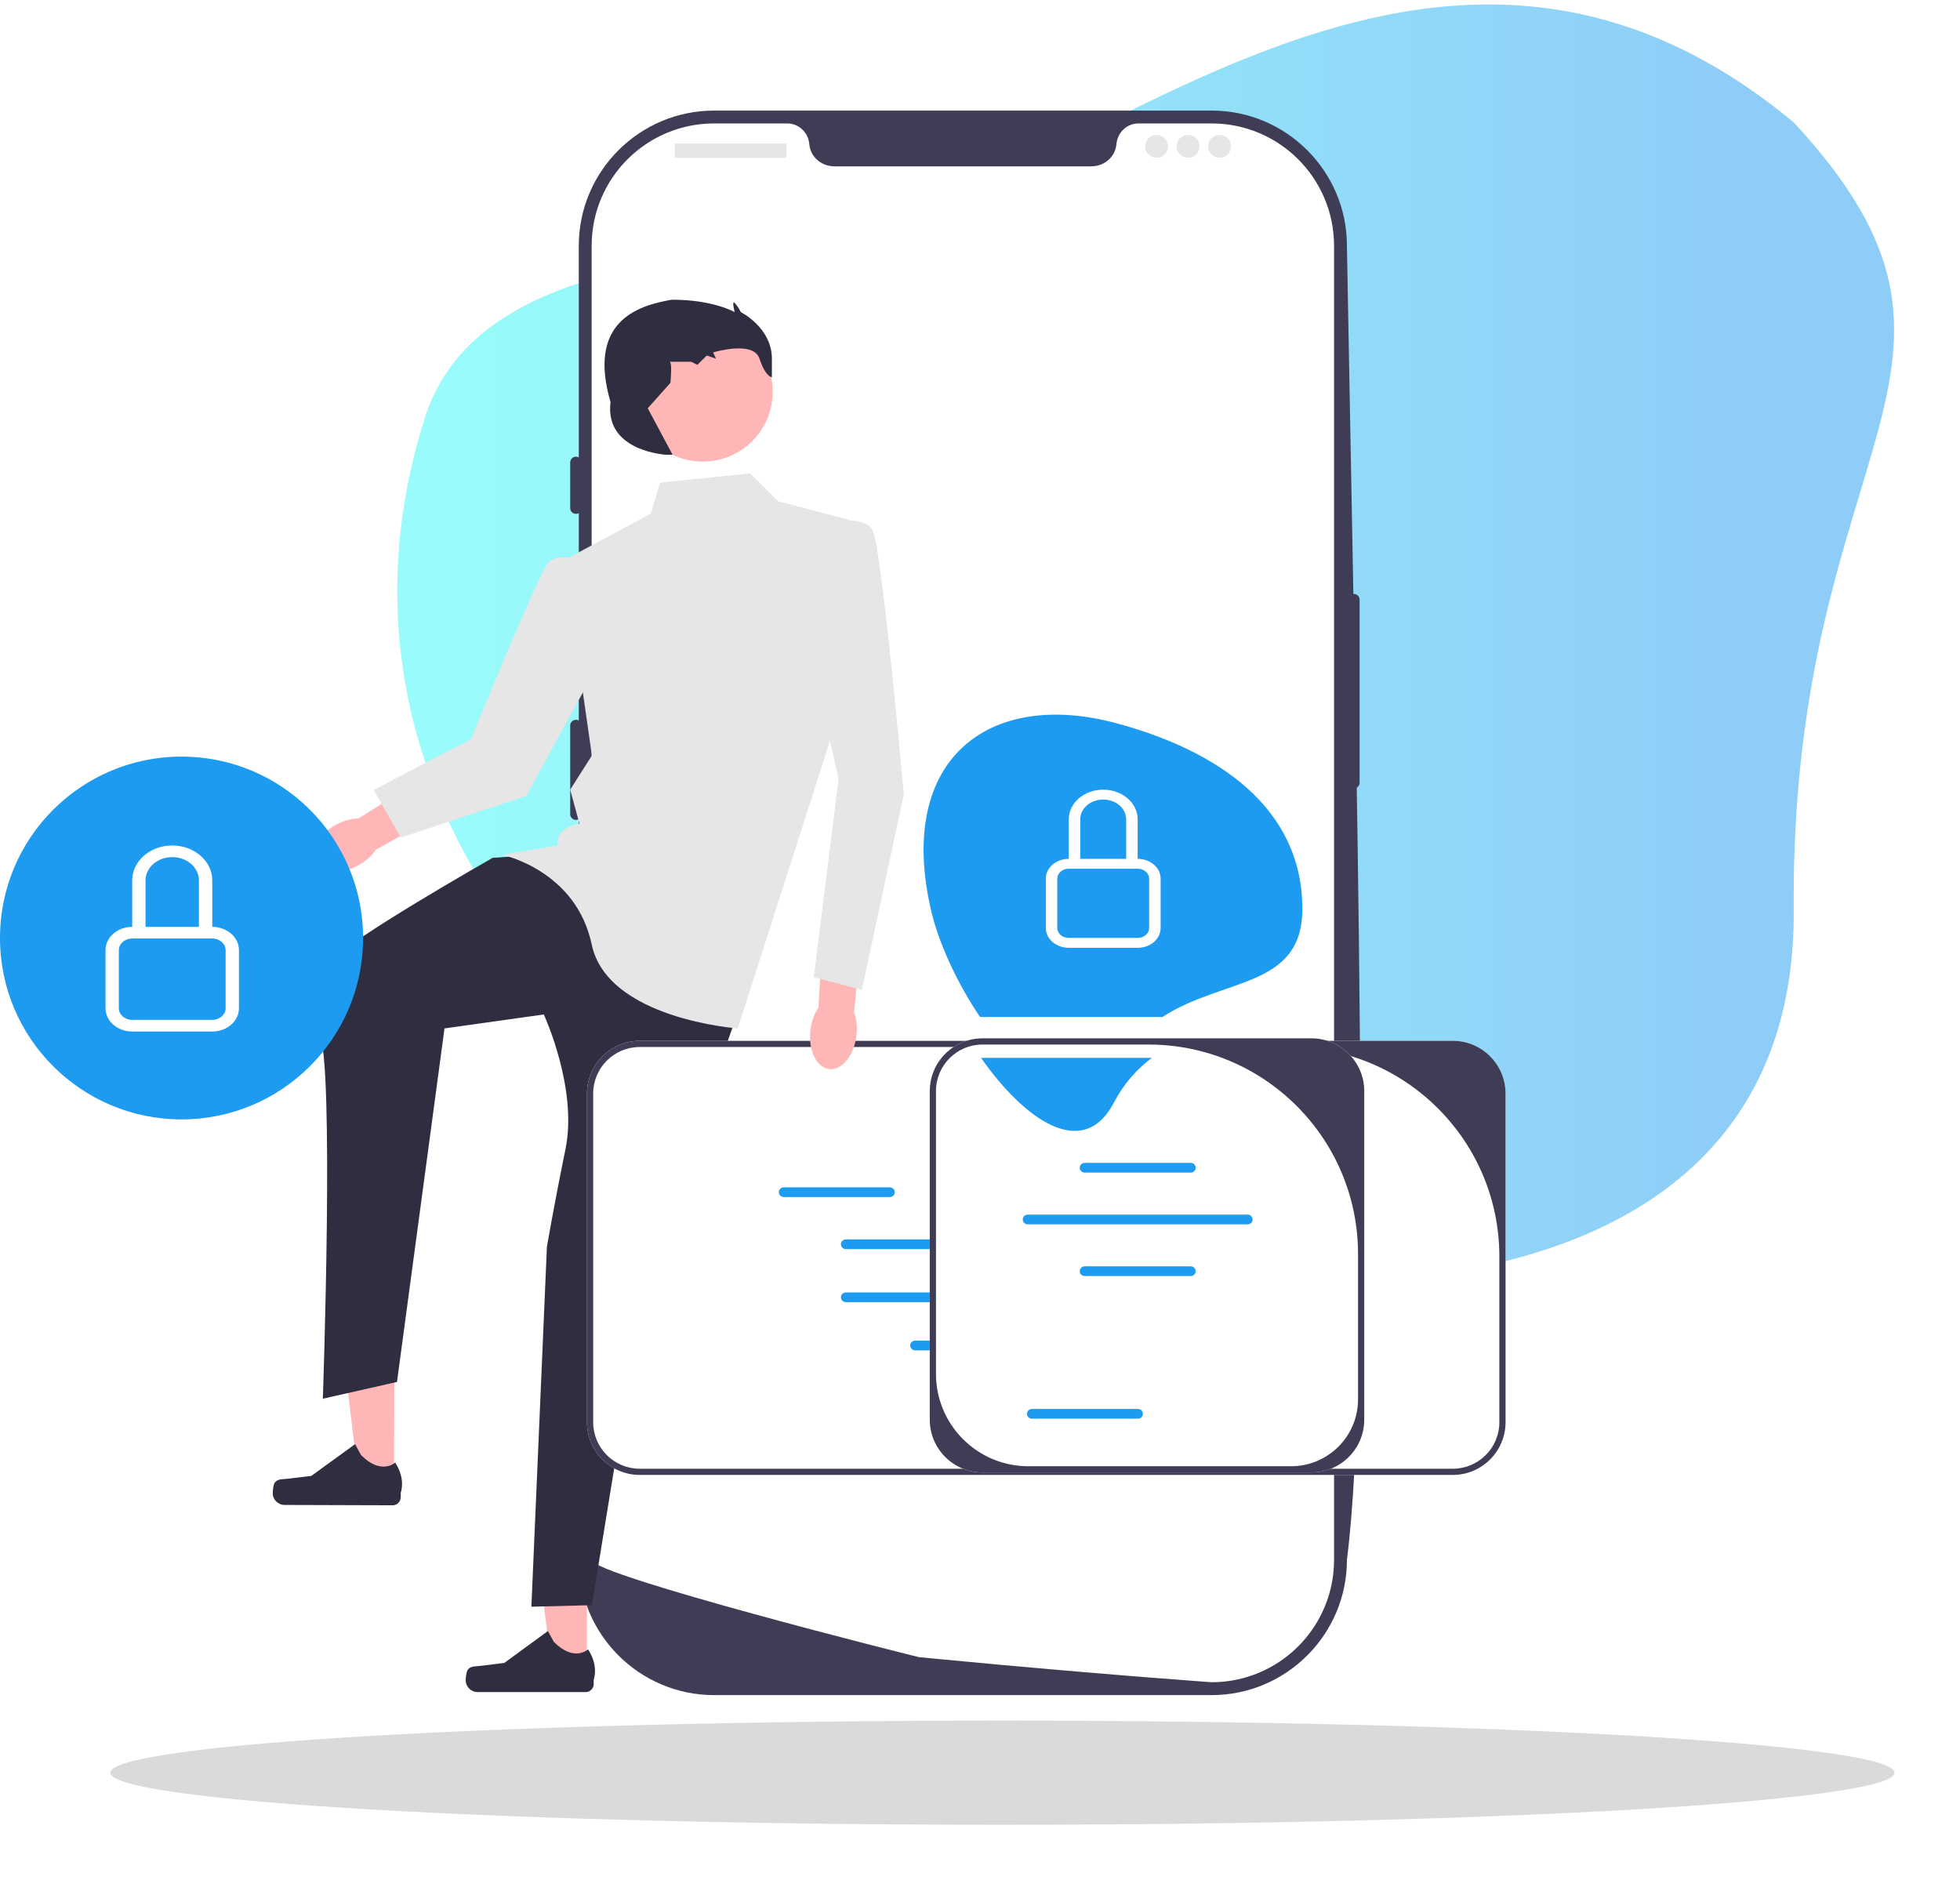 <svg width="426" height="411" viewBox="0 0 426 411" fill="none" xmlns="http://www.w3.org/2000/svg">
<g filter="url(#filter0_f_13_959)">
<path d="M217.89 396.612C324.972 396.612 411.78 391.544 411.78 385.292C411.78 379.04 324.972 373.972 217.89 373.972C110.808 373.972 24 379.04 24 385.292C24 391.544 110.808 396.612 217.89 396.612Z" fill="#CDCDCD" fill-opacity="0.75"/>
</g>
<path opacity="0.5" d="M389.865 26.606C439.341 79.975 389.057 95.778 389.865 197.585C390.646 295.131 262.017 286.949 198.382 264.489C124.618 238.456 67.218 169.908 92.332 90.819C102.038 60.278 142.257 56.614 176.82 52.317C232.044 45.457 308.589 -40.886 389.865 26.606Z" fill="url(#paint0_linear_13_959)"/>
<g clip-path="url(#clip0_13_959)">
<path d="M263.338 368.428H155.21C138.992 368.428 125.797 355.245 125.797 339.039V53.423C125.797 37.218 138.992 24.034 155.21 24.034H263.338C279.556 24.034 292.75 37.218 292.75 53.423C294.763 168.118 298.196 296.558 292.75 339.039C292.75 355.245 279.556 368.428 263.338 368.428L263.338 368.428Z" fill="#3F3D56"/>
<path d="M294.258 129.093C293.572 129.093 293.014 129.651 293.014 130.337V170.122C293.014 170.808 293.572 171.365 294.258 171.365C294.945 171.365 295.503 170.808 295.503 170.122V130.337C295.503 129.651 294.945 129.093 294.258 129.093Z" fill="#3F3D56"/>
<path d="M289.951 53.424V339.034C289.951 353.14 278.964 364.677 265.072 365.573H265.065C264.86 365.585 264.655 365.597 264.443 365.604C264.076 365.622 263.709 365.628 263.336 365.628C263.336 365.628 261.967 365.529 259.466 365.343C256.94 365.156 253.263 364.876 248.678 364.51C247.303 364.404 245.854 364.286 244.323 364.161C241.275 363.913 237.927 363.639 234.338 363.328C232.907 363.21 231.426 363.08 229.914 362.949C222.187 362.284 213.533 361.507 204.406 360.624C202.863 360.481 201.308 360.332 199.74 360.177C199.33 360.133 128.597 342.366 128.597 339.034V53.424C128.597 38.734 140.511 26.83 155.212 26.83H171.102C173.64 26.83 175.681 28.806 175.899 31.337C175.917 31.504 175.936 31.672 175.967 31.84C176.428 34.383 178.761 36.154 181.349 36.154H237.2C239.788 36.154 242.121 34.383 242.581 31.84C242.612 31.672 242.631 31.504 242.65 31.337C242.867 28.806 244.908 26.83 247.446 26.83H263.336C278.037 26.83 289.951 38.734 289.951 53.424H289.951Z" fill="white"/>
<path d="M125.175 99.254C124.489 99.254 123.931 99.812 123.931 100.497V110.444C123.931 111.13 124.489 111.687 125.175 111.687C125.861 111.687 126.419 111.13 126.419 110.444V100.497C126.419 99.812 125.861 99.254 125.175 99.254Z" fill="#3F3D56"/>
<path d="M125.175 129.093C124.489 129.093 123.931 129.651 123.931 130.337V149.608C123.931 150.293 124.489 150.851 125.175 150.851C125.861 150.851 126.419 150.293 126.419 149.608V130.337C126.419 129.651 125.861 129.093 125.175 129.093V129.093Z" fill="#3F3D56"/>
<path d="M125.175 156.446C124.489 156.446 123.931 157.003 123.931 157.689V176.96C123.931 177.646 124.489 178.204 125.175 178.204C125.861 178.204 126.419 177.646 126.419 176.96V157.689C126.419 157.003 125.861 156.446 125.175 156.446Z" fill="#3F3D56"/>
<path d="M170.694 31.184H146.848C146.733 31.184 146.639 31.277 146.639 31.393V34.083C146.639 34.198 146.733 34.292 146.848 34.292H170.694C170.809 34.292 170.903 34.198 170.903 34.083V31.393C170.903 31.277 170.809 31.184 170.694 31.184Z" fill="#E6E6E6"/>
<path d="M251.378 34.292C252.752 34.292 253.867 33.178 253.867 31.805C253.867 30.432 252.752 29.319 251.378 29.319C250.004 29.319 248.889 30.432 248.889 31.805C248.889 33.178 250.004 34.292 251.378 34.292Z" fill="#E6E6E6"/>
<path d="M258.222 34.292C259.596 34.292 260.71 33.178 260.71 31.805C260.71 30.432 259.596 29.319 258.222 29.319C256.847 29.319 255.733 30.432 255.733 31.805C255.733 33.178 256.847 34.292 258.222 34.292Z" fill="#E6E6E6"/>
<path d="M265.065 34.292C266.44 34.292 267.554 33.178 267.554 31.805C267.554 30.432 266.44 29.319 265.065 29.319C263.691 29.319 262.577 30.432 262.577 31.805C262.577 33.178 263.691 34.292 265.065 34.292Z" fill="#E6E6E6"/>
<path d="M127.568 363.229L119.984 363.228L116.377 333.999L127.57 334L127.568 363.229Z" fill="#FFB6B6"/>
<path d="M101.585 363.057C101.349 363.454 101.225 364.737 101.225 365.199C101.225 366.619 102.377 367.771 103.799 367.771H127.285C128.254 367.771 129.041 366.985 129.041 366.016V365.039C129.041 365.039 130.202 362.103 127.81 358.483C127.81 358.483 124.837 361.317 120.395 356.878L119.085 354.507L109.602 361.437L104.346 362.083C103.196 362.225 102.177 362.061 101.585 363.057H101.585V363.057H101.585Z" fill="#2F2E41"/>
<path d="M85.629 322.631L78.045 322.606L74.53 293.366L85.723 293.402L85.629 322.631Z" fill="#FFB6B6"/>
<path d="M59.647 322.377C59.409 322.773 59.28 324.055 59.279 324.517C59.274 325.938 60.423 327.093 61.845 327.098L85.331 327.172C86.3 327.175 87.089 326.392 87.092 325.423L87.095 324.446C87.095 324.446 88.266 321.513 85.886 317.886C85.886 317.886 82.904 320.711 78.476 316.258L77.173 313.883L67.669 320.782L62.411 321.412C61.26 321.55 60.241 321.383 59.647 322.377H59.647V322.377Z" fill="#2F2E41"/>
<path d="M116.507 185.783L107.065 186.457C107.065 186.457 75.097 204.618 72.399 208.662C69.701 212.706 65.991 218.435 69.364 224.5C72.736 230.566 70.169 304.008 70.169 304.008L86.285 300.365L96.61 223.525L118.194 220.492C118.194 220.492 125.613 236.486 122.915 249.719C120.217 262.951 118.868 271.038 118.868 271.038L115.496 349.217L128.648 348.88L140.452 276.43L160.686 219.144L134.381 188.142L116.507 185.783Z" fill="#2F2E41"/>
<path d="M163.047 102.887L143.487 104.909L141.463 111.648L122.578 121.758L128.648 164.217L123.927 171.63L125.95 179.044C125.95 179.044 120.554 179.718 121.229 183.761L109.088 185.783C109.088 185.783 125.191 189.068 128.606 205.285C132.021 221.503 160.349 223.525 160.349 223.525L182.607 154.107L184.631 112.996L169.117 108.953L163.047 102.887Z" fill="#E6E6E6"/>
<path d="M152.739 100.33C161.136 100.33 167.944 93.527 167.944 85.136C167.944 76.745 161.136 69.942 152.739 69.942C144.341 69.942 137.533 76.745 137.533 85.136C137.533 93.527 144.341 100.33 152.739 100.33Z" fill="#FFB6B6"/>
<path d="M144.836 98.843C144.836 98.843 131.346 98.169 132.695 87.386C129.356 75.903 132.312 68.447 142.813 65.82C142.813 65.82 145.51 65.145 146.185 65.145C155.056 65.145 159.675 67.841 159.675 67.841C159.675 67.841 159 65.172 159.675 65.833C160.349 66.493 161.024 67.841 161.024 67.841C161.024 67.841 167.769 71.211 167.769 77.951C167.769 84.69 167.769 81.994 167.769 81.994C167.769 81.994 166.42 81.994 165.071 77.951C163.722 73.907 154.988 76.603 154.988 76.603L155.628 77.951L153.604 77.277L151.581 79.299L150.232 78.625C150.232 78.625 144.836 78.625 145.51 78.625C146.185 78.625 145.715 83.205 145.715 83.205L140.789 88.734L146.185 98.843H144.836Z" fill="#2F2E41"/>
<path d="M72.966 179.282C69.126 181.376 67.094 185.053 68.428 187.495C69.762 189.937 73.956 190.219 77.796 188.125C79.477 187.208 80.811 185.988 81.669 184.701L97.829 175.624L93.404 168.137L77.943 177.88C76.396 177.904 74.647 178.366 72.966 179.282H72.966Z" fill="#FFB6B6"/>
<path d="M127.464 122.072C127.464 122.072 121.129 119.662 118.946 122.563C116.764 125.464 102.345 160.665 102.345 160.665L81.191 171.704L87.139 182.055L114.38 172.993L132.353 140.149L127.464 122.072Z" fill="#E6E6E6"/>
<path d="M327.228 237.676V309.115C327.228 315.433 322.084 320.572 315.761 320.572H139.045C132.723 320.572 127.579 315.433 127.579 309.115V237.676C127.579 231.359 132.723 226.219 139.045 226.219H315.761C322.084 226.219 327.228 231.359 327.228 237.676Z" fill="white"/>
<path d="M327.228 237.676V309.115C327.228 315.433 322.084 320.572 315.761 320.572H139.045C132.723 320.572 127.579 315.433 127.579 309.115V237.676C127.579 231.359 132.723 226.219 139.045 226.219H315.761C322.084 226.219 327.228 231.359 327.228 237.676ZM315.761 319.225C321.349 319.225 325.879 314.698 325.879 309.115V273.099C325.879 247.952 305.477 227.567 280.311 227.567H139.045C133.458 227.567 128.928 232.093 128.928 237.676V309.115C128.928 314.698 133.458 319.225 139.045 319.225H315.761Z" fill="#3F3D56"/>
<path d="M206.906 269.38H183.825C183.243 269.38 182.769 269.853 182.769 270.434C182.769 271.016 183.243 271.489 183.825 271.489H206.906C207.488 271.489 207.961 271.016 207.961 270.434C207.961 269.853 207.488 269.38 206.906 269.38Z" fill="#1D9BF0"/>
<path d="M241.979 269.38H218.898C218.316 269.38 217.843 269.853 217.843 270.434C217.843 271.016 218.316 271.489 218.898 271.489H241.979C242.561 271.489 243.035 271.016 243.035 270.434C243.035 269.853 242.561 269.38 241.979 269.38Z" fill="#1D9BF0"/>
<path d="M206.906 280.909H183.825C183.243 280.909 182.769 281.382 182.769 281.963C182.769 282.544 183.243 283.018 183.825 283.018H206.906C207.488 283.018 207.961 282.544 207.961 281.963C207.961 281.382 207.488 280.909 206.906 280.909Z" fill="#1D9BF0"/>
<path d="M241.979 280.909H218.898C218.316 280.909 217.843 281.382 217.843 281.963C217.843 282.544 218.316 283.018 218.898 283.018H241.979C242.561 283.018 243.035 282.544 243.035 281.963C243.035 281.382 242.561 280.909 241.979 280.909Z" fill="#1D9BF0"/>
<path d="M278.108 281.963C278.108 281.382 277.635 280.909 277.053 280.909H253.972C253.39 280.909 252.916 281.382 252.916 281.963C252.916 282.544 253.39 283.018 253.972 283.018H277.053C277.635 283.018 278.108 282.544 278.108 281.963Z" fill="#1D9BF0"/>
<path d="M193.416 260.175C193.998 260.175 194.471 259.702 194.471 259.12C194.471 258.539 193.998 258.066 193.416 258.066H170.335C169.753 258.066 169.279 258.539 169.279 259.12C169.279 259.702 169.753 260.175 170.335 260.175H193.416Z" fill="#1D9BF0"/>
<path d="M261.391 259.746H284.472C285.054 259.746 285.527 259.273 285.527 258.691C285.527 258.11 285.054 257.637 284.472 257.637H261.391C260.809 257.637 260.335 258.11 260.335 258.691C260.335 259.273 260.809 259.746 261.391 259.746Z" fill="#1D9BF0"/>
<path d="M203.14 259.968H250.993C251.575 259.968 252.048 259.495 252.048 258.913C252.048 258.332 251.575 257.859 250.993 257.859H203.14C202.558 257.859 202.084 258.332 202.084 258.913C202.084 259.495 202.558 259.968 203.14 259.968Z" fill="#1D9BF0"/>
<path d="M221.968 291.383H198.886C198.304 291.383 197.831 291.856 197.831 292.437C197.831 293.019 198.304 293.492 198.886 293.492H221.968C222.55 293.492 223.023 293.019 223.023 292.437C223.023 291.856 222.55 291.383 221.968 291.383Z" fill="#1D9BF0"/>
<path d="M296.513 237.138V308.577C296.513 314.894 291.369 320.034 285.047 320.034H213.551C207.228 320.034 202.084 314.894 202.084 308.577V237.138C202.084 230.82 207.228 225.68 213.551 225.68H285.047C291.369 225.68 296.513 230.82 296.513 237.138Z" fill="white"/>
<path d="M296.513 237.138V308.577C296.513 314.894 291.369 320.034 285.047 320.034H213.551C207.228 320.034 202.084 314.894 202.084 308.577V237.138C202.084 230.82 207.228 225.68 213.551 225.68H285.047C291.369 225.68 296.513 230.82 296.513 237.138ZM280.611 318.686C288.648 318.686 295.164 312.176 295.164 304.145V272.56C295.164 247.414 274.763 227.028 249.596 227.028H213.551C207.963 227.028 203.433 231.554 203.433 237.138V298.609C203.433 309.697 212.429 318.686 223.526 318.686H280.611V318.686H280.611Z" fill="#3F3D56"/>
<path d="M258.816 254.857H235.735C235.153 254.857 234.679 254.384 234.679 253.803C234.679 253.221 235.153 252.749 235.735 252.749H258.816C259.398 252.749 259.871 253.221 259.871 253.803C259.871 254.384 259.398 254.857 258.816 254.857V254.857Z" fill="#1D9BF0"/>
<path d="M258.816 277.343H235.735C235.153 277.343 234.679 276.87 234.679 276.288C234.679 275.707 235.153 275.234 235.735 275.234H258.816C259.398 275.234 259.871 275.707 259.871 276.288C259.871 276.87 259.398 277.343 258.816 277.343V277.343Z" fill="#1D9BF0"/>
<path d="M247.35 308.345H224.268C223.686 308.345 223.213 307.872 223.213 307.29C223.213 306.709 223.686 306.236 224.268 306.236H247.35C247.932 306.236 248.405 306.709 248.405 307.29C248.405 307.872 247.932 308.345 247.35 308.345V308.345Z" fill="#1D9BF0"/>
<path d="M271.202 266.107H223.349C222.767 266.107 222.294 265.634 222.294 265.053C222.294 264.471 222.767 263.999 223.349 263.999H271.202C271.784 263.999 272.257 264.471 272.257 265.053C272.257 265.634 271.784 266.107 271.202 266.107V266.107Z" fill="#1D9BF0"/>
<path d="M283.06 197.552C283.06 175.266 264.209 163.006 242.676 157.2C215.069 149.755 194.85 164.819 202.292 197.552C203.979 204.97 208.014 213.634 213.008 221.046H252.637C265.874 212.434 283.06 214.849 283.06 197.552H283.06Z" fill="#1D9BF0"/>
<path d="M242.084 239.68C244.338 235.386 247.196 232.288 250.345 229.93H213.228C222.781 243.565 235.45 252.317 242.084 239.68Z" fill="#1D9BF0"/>
<path d="M239.781 173.778C242.537 173.778 244.772 175.702 244.772 178.075V186.668H234.79V178.075C234.79 175.702 237.024 173.778 239.781 173.778ZM247.268 186.668V178.075C247.268 174.516 243.916 171.63 239.781 171.63C235.646 171.63 232.294 174.516 232.294 178.075V186.668C229.537 186.668 227.303 188.591 227.303 190.964V201.705C227.303 204.078 229.537 206.002 232.294 206.002H247.268C250.024 206.002 252.259 204.078 252.259 201.705V190.964C252.259 188.591 250.024 186.668 247.268 186.668H247.268ZM232.294 188.816H247.268C248.646 188.816 249.763 189.778 249.763 190.964V201.705C249.763 202.892 248.646 203.853 247.268 203.853H232.294C230.916 203.853 229.798 202.892 229.798 201.705V190.964C229.798 189.778 230.916 188.816 232.294 188.816Z" fill="white"/>
<path d="M176.143 223.891C175.623 228.231 177.442 232.018 180.206 232.348C182.97 232.679 185.633 229.429 186.153 225.088C186.381 223.189 186.16 221.395 185.608 219.951L187.582 201.532L178.912 200.791L177.887 219.027C177.009 220.3 176.371 221.991 176.143 223.891Z" fill="#FFB6B6"/>
<path d="M178.223 114.007C178.223 114.007 187.666 111.311 189.689 115.355C191.713 119.399 196.434 172.641 196.434 172.641L187.329 215.14L176.874 212.404L182.27 169.271L174.851 136.922L178.223 114.007Z" fill="#E6E6E6"/>
<path d="M39.458 243.298C61.249 243.298 78.915 225.646 78.915 203.872C78.915 182.097 61.249 164.446 39.458 164.446C17.666 164.446 0 182.097 0 203.872C0 225.646 17.666 243.298 39.458 243.298Z" fill="#1D9BF0"/>
<path d="M37.434 186.289C40.638 186.289 43.235 188.552 43.235 191.343V201.453H31.634V191.343C31.634 188.552 34.231 186.289 37.434 186.289ZM46.135 201.452V191.343C46.135 187.156 42.239 183.761 37.434 183.761C32.629 183.761 28.733 187.156 28.733 191.343V201.452C25.53 201.452 22.933 203.716 22.933 206.507V219.144C22.933 221.935 25.53 224.198 28.733 224.198H46.135C49.339 224.198 51.936 221.935 51.936 219.144V206.507C51.936 203.716 49.339 201.452 46.135 201.452H46.135ZM28.733 203.98H46.135C47.737 203.98 49.035 205.111 49.035 206.507V219.144C49.035 220.54 47.737 221.671 46.135 221.671H28.733C27.131 221.671 25.833 220.54 25.833 219.144V206.507C25.833 205.111 27.131 203.98 28.733 203.98Z" fill="white"/>
</g>
<defs>
<filter id="filter0_f_13_959" x="10" y="359.972" width="415.78" height="50.64" filterUnits="userSpaceOnUse" color-interpolation-filters="sRGB">
<feFlood flood-opacity="0" result="BackgroundImageFix"/>
<feBlend mode="normal" in="SourceGraphic" in2="BackgroundImageFix" result="shape"/>
<feGaussianBlur stdDeviation="7" result="effect1_foregroundBlur_13_959"/>
</filter>
<linearGradient id="paint0_linear_13_959" x1="87.234" y1="1.835" x2="390.761" y2="1.835" gradientUnits="userSpaceOnUse">
<stop offset="0.048" stop-color="#34F7F7"/>
<stop offset="0.962" stop-color="#1D9BF0"/>
</linearGradient>
<clipPath id="clip0_13_959">
<rect width="381.076" height="345.264" fill="white" transform="translate(0 24.034)"/>
</clipPath>
</defs>
</svg>
